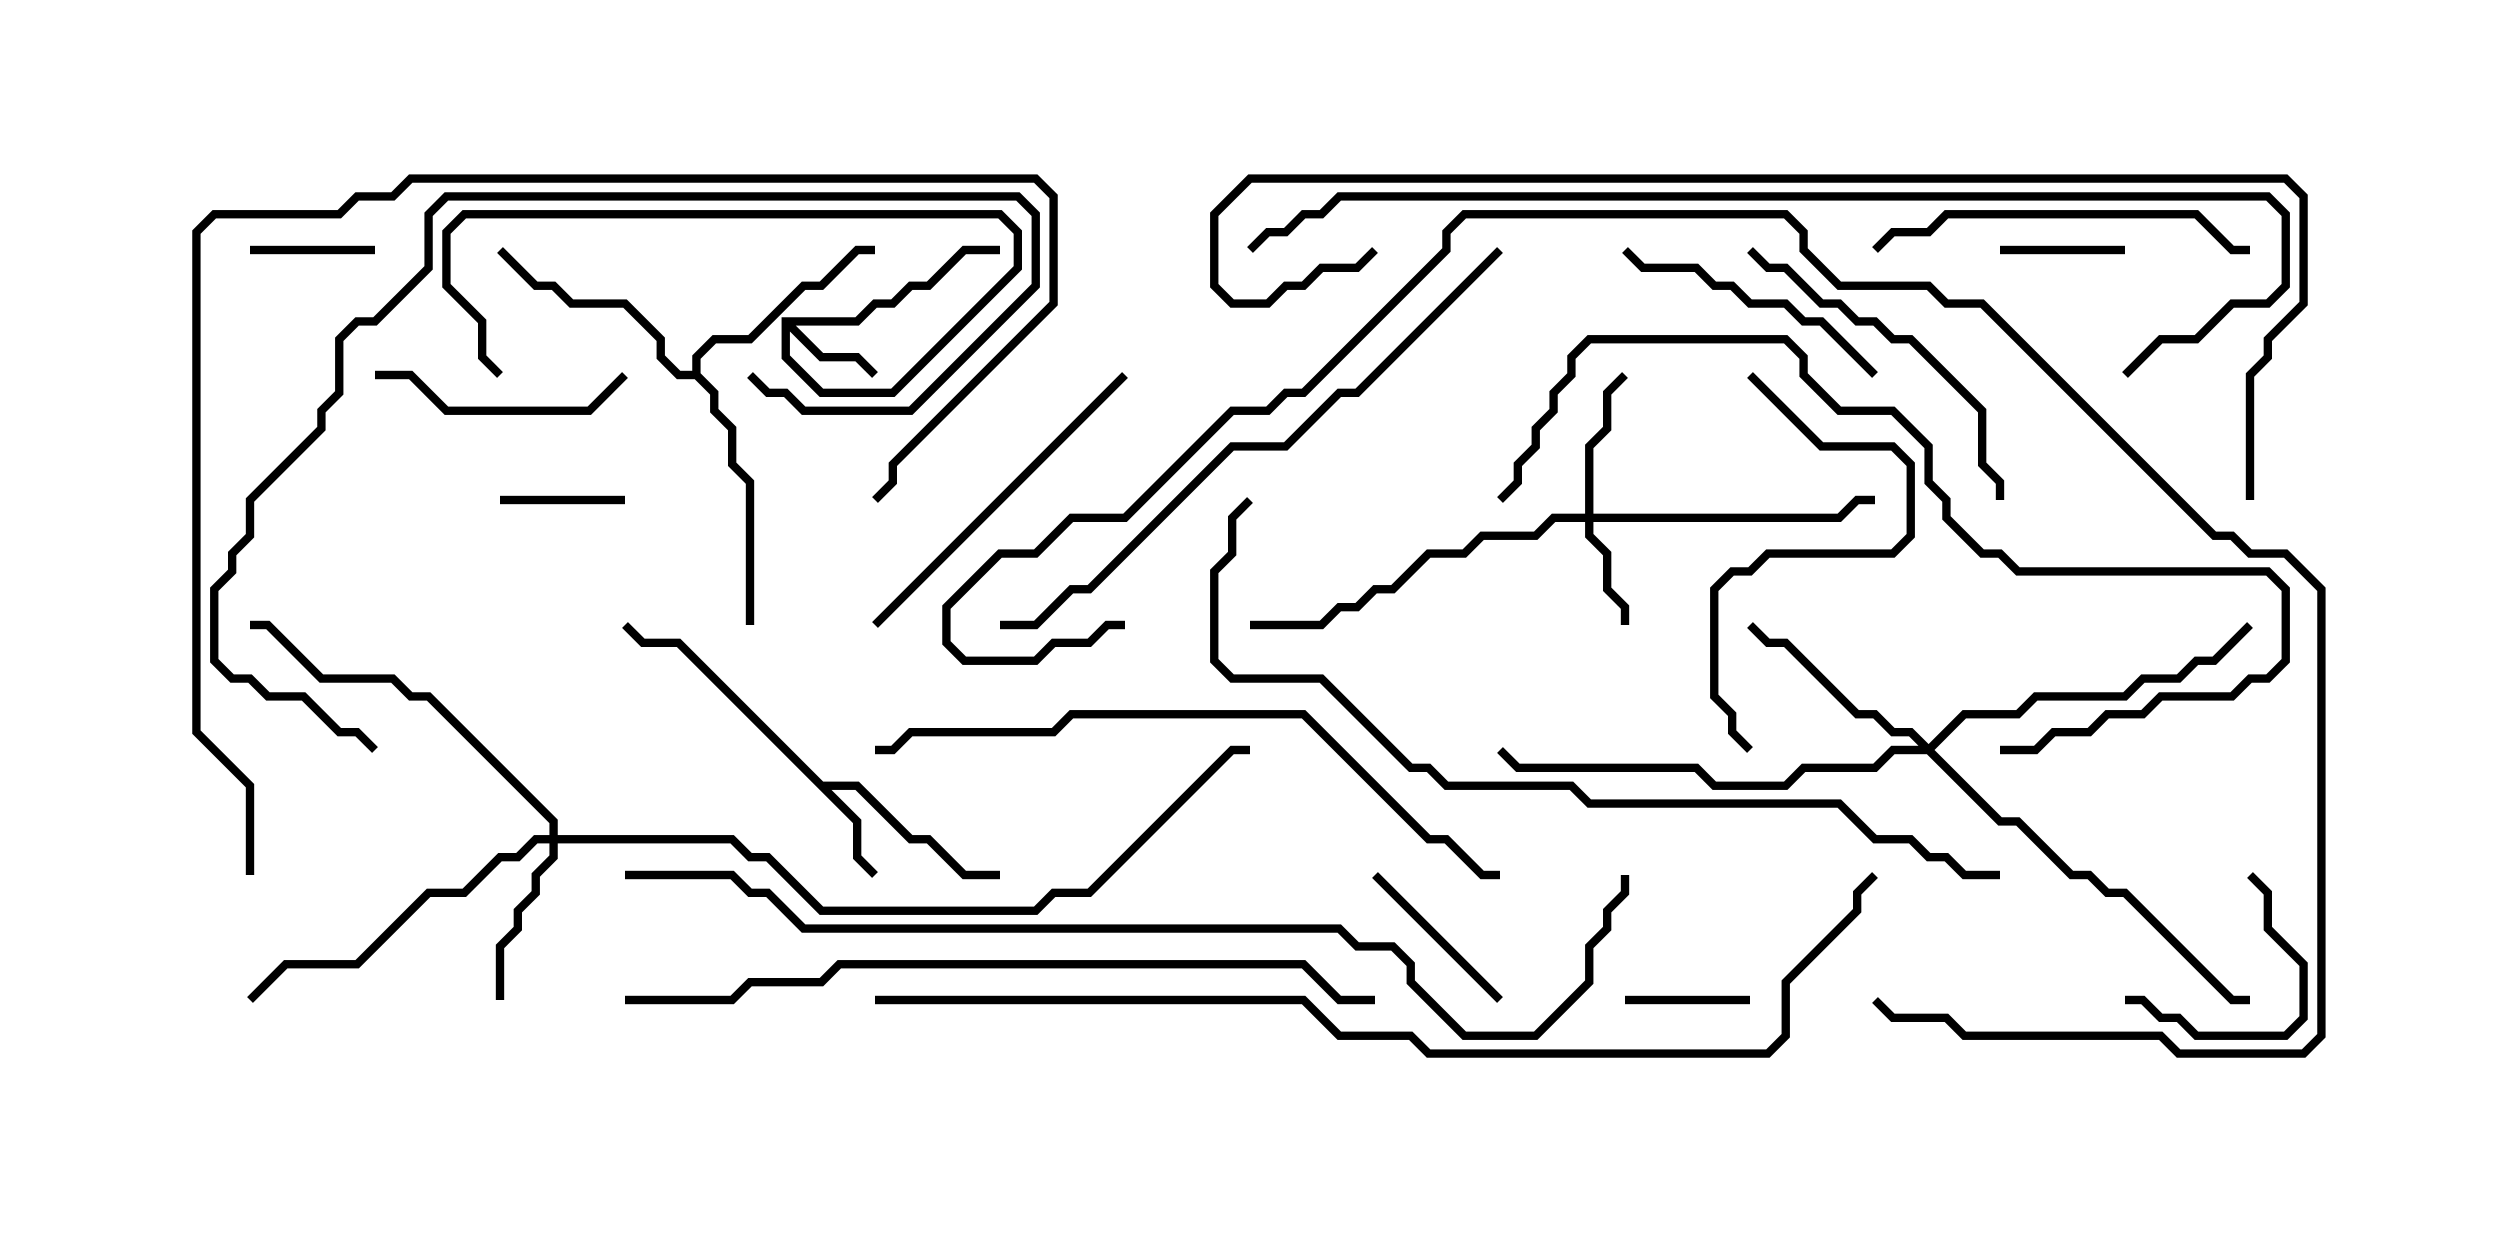 <svg version="1.1" width="30" height="15" xmlns="http://www.w3.org/2000/svg"><path d="M9.379,3.807L10.265,3.807L10.479,3.593L10.694,3.593L10.908,3.379L11.122,3.379L11.551,2.95L12,2.95L12,3.05L11.592,3.05L11.164,3.479L10.949,3.479L10.735,3.693L10.521,3.693L10.306,3.907L9.549,3.907L9.878,4.236L10.306,4.236L10.535,4.465L10.465,4.535L10.265,4.336L9.836,4.336L9.479,3.978L9.479,4.265L9.878,4.664L10.694,4.664L12.164,3.194L12.164,2.806L11.979,2.621L5.592,2.621L5.407,2.806L5.407,3.408L5.836,3.836L5.836,4.265L6.035,4.465L5.965,4.535L5.736,4.306L5.736,3.878L5.307,3.449L5.307,2.765L5.551,2.521L12.021,2.521L12.264,2.765L12.264,3.235L10.735,4.764L9.836,4.764L9.379,4.306z" stroke="none"/><path d="M9.878,9.379L10.306,9.379L10.949,10.021L11.164,10.021L11.592,10.45L12,10.45L12,10.55L11.551,10.55L11.122,10.121L10.908,10.121L10.265,9.479L9.978,9.479L10.336,9.836L10.336,10.265L10.535,10.465L10.465,10.535L10.236,10.306L10.236,9.878L8.122,7.764L7.694,7.764L7.465,7.535L7.535,7.465L7.735,7.664L8.164,7.664z" stroke="none"/><path d="M8.307,4.45L8.307,4.265L8.551,4.021L8.979,4.021L9.622,3.379L9.836,3.379L10.265,2.95L10.5,2.95L10.5,3.05L10.306,3.05L9.878,3.479L9.664,3.479L9.021,4.121L8.592,4.121L8.407,4.306L8.407,4.479L8.621,4.694L8.621,4.908L8.836,5.122L8.836,5.551L9.05,5.765L9.05,7.5L8.95,7.5L8.95,5.806L8.736,5.592L8.736,5.164L8.521,4.949L8.521,4.735L8.336,4.55L8.122,4.55L7.879,4.306L7.879,4.092L7.479,3.693L6.836,3.693L6.622,3.479L6.408,3.479L5.965,3.035L6.035,2.965L6.449,3.379L6.664,3.379L6.878,3.593L7.521,3.593L7.979,4.051L7.979,4.265L8.164,4.45z" stroke="none"/><path d="M19.021,6.164L19.021,5.336L19.236,5.122L19.236,4.694L19.465,4.465L19.535,4.535L19.336,4.735L19.336,5.164L19.121,5.378L19.121,6.164L22.051,6.164L22.265,5.95L22.5,5.95L22.5,6.05L22.306,6.05L22.092,6.264L19.121,6.264L19.121,6.408L19.336,6.622L19.336,7.051L19.55,7.265L19.55,7.5L19.45,7.5L19.45,7.306L19.236,7.092L19.236,6.664L19.021,6.449L19.021,6.264L18.664,6.264L18.449,6.479L17.806,6.479L17.592,6.693L17.164,6.693L16.735,7.121L16.521,7.121L16.306,7.336L16.092,7.336L15.878,7.55L15,7.55L15,7.45L15.836,7.45L16.051,7.236L16.265,7.236L16.479,7.021L16.694,7.021L17.122,6.593L17.551,6.593L17.765,6.379L18.408,6.379L18.622,6.164z" stroke="none"/><path d="M6.593,10.021L6.593,9.878L5.122,8.407L4.908,8.407L4.694,8.193L3.836,8.193L3.194,7.55L3,7.55L3,7.45L3.235,7.45L3.878,8.093L4.735,8.093L4.949,8.307L5.164,8.307L6.693,9.836L6.693,10.021L8.806,10.021L9.021,10.236L9.235,10.236L9.878,10.879L12.408,10.879L12.622,10.664L13.051,10.664L14.765,8.95L15,8.95L15,9.05L14.806,9.05L13.092,10.764L12.664,10.764L12.449,10.979L9.836,10.979L9.194,10.336L8.979,10.336L8.765,10.121L6.693,10.121L6.693,10.306L6.479,10.521L6.479,10.735L6.264,10.949L6.264,11.164L6.05,11.378L6.05,12L5.95,12L5.95,11.336L6.164,11.122L6.164,10.908L6.379,10.694L6.379,10.479L6.593,10.265L6.593,10.121L6.449,10.121L6.235,10.336L6.021,10.336L5.592,10.764L5.164,10.764L4.306,11.621L3.449,11.621L3.035,12.035L2.965,11.965L3.408,11.521L4.265,11.521L5.122,10.664L5.551,10.664L5.979,10.236L6.194,10.236L6.408,10.021z" stroke="none"/><path d="M23.143,8.929L23.551,8.521L24.194,8.521L24.408,8.307L25.479,8.307L25.694,8.093L26.122,8.093L26.336,7.879L26.551,7.879L26.965,7.465L27.035,7.535L26.592,7.979L26.378,7.979L26.164,8.193L25.735,8.193L25.521,8.407L24.449,8.407L24.235,8.621L23.592,8.621L23.214,9L24.021,9.807L24.235,9.807L24.878,10.45L25.092,10.45L25.306,10.664L25.521,10.664L26.806,11.95L27,11.95L27,12.05L26.765,12.05L25.479,10.764L25.265,10.764L25.051,10.55L24.836,10.55L24.194,9.907L23.979,9.907L23.122,9.05L22.735,9.05L22.521,9.264L21.664,9.264L21.449,9.479L20.551,9.479L20.336,9.264L18.194,9.264L17.965,9.035L18.035,8.965L18.235,9.164L20.378,9.164L20.592,9.379L21.408,9.379L21.622,9.164L22.479,9.164L22.694,8.95L23.022,8.95L22.908,8.836L22.694,8.836L22.479,8.621L22.265,8.621L21.408,7.764L21.194,7.764L20.965,7.535L21.035,7.465L21.235,7.664L21.449,7.664L22.306,8.521L22.521,8.521L22.735,8.736L22.949,8.736z" stroke="none"/><path d="M7.5,5.95L7.5,6.05L6,6.05L6,5.95z" stroke="none"/><path d="M3,3.05L3,2.95L4.5,2.95L4.5,3.05z" stroke="none"/><path d="M24,3.05L24,2.95L25.5,2.95L25.5,3.05z" stroke="none"/><path d="M21,11.95L21,12.05L19.5,12.05L19.5,11.95z" stroke="none"/><path d="M16.465,10.535L16.535,10.465L18.035,11.965L17.965,12.035z" stroke="none"/><path d="M25.5,12.05L25.5,11.95L25.735,11.95L25.949,12.164L26.164,12.164L26.378,12.379L27.408,12.379L27.593,12.194L27.593,11.592L27.164,11.164L27.164,10.735L26.965,10.535L27.035,10.465L27.264,10.694L27.264,11.122L27.693,11.551L27.693,12.235L27.449,12.479L26.336,12.479L26.122,12.264L25.908,12.264L25.694,12.05z" stroke="none"/><path d="M4.5,4.55L4.5,4.45L4.949,4.45L5.378,4.879L7.051,4.879L7.465,4.465L7.535,4.535L7.092,4.979L5.336,4.979L4.908,4.55z" stroke="none"/><path d="M22.535,4.465L22.465,4.535L21.836,3.907L21.622,3.907L21.408,3.693L20.979,3.693L20.765,3.479L20.551,3.479L20.336,3.264L19.694,3.264L19.465,3.035L19.535,2.965L19.735,3.164L20.378,3.164L20.592,3.379L20.806,3.379L21.021,3.593L21.449,3.593L21.664,3.807L21.878,3.807z" stroke="none"/><path d="M20.965,3.035L21.035,2.965L21.235,3.164L21.449,3.164L21.878,3.593L22.092,3.593L22.306,3.807L22.521,3.807L22.735,4.021L22.949,4.021L23.836,4.908L23.836,5.551L24.05,5.765L24.05,6L23.95,6L23.95,5.806L23.736,5.592L23.736,4.949L22.908,4.121L22.694,4.121L22.479,3.907L22.265,3.907L22.051,3.693L21.836,3.693L21.408,3.264L21.194,3.264z" stroke="none"/><path d="M10.535,7.535L10.465,7.465L13.465,4.465L13.535,4.535z" stroke="none"/><path d="M20.965,4.535L21.035,4.465L21.878,5.307L22.735,5.307L22.979,5.551L22.979,6.449L22.735,6.693L21.235,6.693L21.021,6.907L20.806,6.907L20.621,7.092L20.621,8.336L20.836,8.551L20.836,8.765L21.035,8.965L20.965,9.035L20.736,8.806L20.736,8.592L20.521,8.378L20.521,7.051L20.765,6.807L20.979,6.807L21.194,6.593L22.694,6.593L22.879,6.408L22.879,5.592L22.694,5.407L21.836,5.407z" stroke="none"/><path d="M22.535,3.035L22.465,2.965L22.694,2.736L23.122,2.736L23.336,2.521L26.378,2.521L26.806,2.95L27,2.95L27,3.05L26.765,3.05L26.336,2.621L23.378,2.621L23.164,2.836L22.735,2.836z" stroke="none"/><path d="M8.965,4.535L9.035,4.465L9.235,4.664L9.449,4.664L9.664,4.879L10.908,4.879L12.379,3.408L12.379,2.592L12.194,2.407L5.378,2.407L5.193,2.592L5.193,3.235L4.521,3.907L4.306,3.907L4.121,4.092L4.121,4.735L3.907,4.949L3.907,5.164L3.05,6.021L3.05,6.449L2.836,6.664L2.836,6.878L2.621,7.092L2.621,7.908L2.806,8.093L3.021,8.093L3.235,8.307L3.664,8.307L4.092,8.736L4.306,8.736L4.535,8.965L4.465,9.035L4.265,8.836L4.051,8.836L3.622,8.407L3.194,8.407L2.979,8.193L2.765,8.193L2.521,7.949L2.521,7.051L2.736,6.836L2.736,6.622L2.95,6.408L2.95,5.979L3.807,5.122L3.807,4.908L4.021,4.694L4.021,4.051L4.265,3.807L4.479,3.807L5.093,3.194L5.093,2.551L5.336,2.307L12.235,2.307L12.479,2.551L12.479,3.449L10.949,4.979L9.622,4.979L9.408,4.764L9.194,4.764z" stroke="none"/><path d="M24,9.05L24,8.95L24.408,8.95L24.622,8.736L25.051,8.736L25.265,8.521L25.694,8.521L25.908,8.307L26.765,8.307L26.979,8.093L27.194,8.093L27.379,7.908L27.379,7.092L27.194,6.907L24.194,6.907L23.979,6.693L23.765,6.693L23.307,6.235L23.307,6.021L23.093,5.806L23.093,5.378L22.694,4.979L22.051,4.979L21.593,4.521L21.593,4.306L21.408,4.121L19.092,4.121L18.907,4.306L18.907,4.521L18.693,4.735L18.693,4.949L18.479,5.164L18.479,5.378L18.264,5.592L18.264,5.806L18.035,6.035L17.965,5.965L18.164,5.765L18.164,5.551L18.379,5.336L18.379,5.122L18.593,4.908L18.593,4.694L18.807,4.479L18.807,4.265L19.051,4.021L21.449,4.021L21.693,4.265L21.693,4.479L22.092,4.879L22.735,4.879L23.193,5.336L23.193,5.765L23.407,5.979L23.407,6.194L23.806,6.593L24.021,6.593L24.235,6.807L27.235,6.807L27.479,7.051L27.479,7.949L27.235,8.193L27.021,8.193L26.806,8.407L25.949,8.407L25.735,8.621L25.306,8.621L25.092,8.836L24.664,8.836L24.449,9.05z" stroke="none"/><path d="M17.965,2.965L18.035,3.035L16.306,4.764L16.092,4.764L15.449,5.407L14.806,5.407L13.092,7.121L12.878,7.121L12.449,7.55L12,7.55L12,7.45L12.408,7.45L12.836,7.021L13.051,7.021L14.765,5.307L15.408,5.307L16.051,4.664L16.265,4.664z" stroke="none"/><path d="M18,10.45L18,10.55L17.765,10.55L17.336,10.121L17.122,10.121L15.622,8.621L12.878,8.621L12.664,8.836L10.949,8.836L10.735,9.05L10.5,9.05L10.5,8.95L10.694,8.95L10.908,8.736L12.622,8.736L12.836,8.521L15.664,8.521L17.164,10.021L17.378,10.021L17.806,10.45z" stroke="none"/><path d="M3.05,10.5L2.95,10.5L2.95,9.449L2.307,8.806L2.307,2.765L2.551,2.521L4.051,2.521L4.265,2.307L4.694,2.307L4.908,2.093L12.449,2.093L12.693,2.336L12.693,3.664L10.764,5.592L10.764,5.806L10.535,6.035L10.465,5.965L10.664,5.765L10.664,5.551L12.593,3.622L12.593,2.378L12.408,2.193L4.949,2.193L4.735,2.407L4.306,2.407L4.092,2.621L2.592,2.621L2.407,2.806L2.407,8.765L3.05,9.408z" stroke="none"/><path d="M7.5,12.05L7.5,11.95L8.765,11.95L8.979,11.736L9.836,11.736L10.051,11.521L15.664,11.521L16.092,11.95L16.5,11.95L16.5,12.05L16.051,12.05L15.622,11.621L10.092,11.621L9.878,11.836L9.021,11.836L8.806,12.05z" stroke="none"/><path d="M14.965,5.965L15.035,6.035L14.836,6.235L14.836,6.664L14.621,6.878L14.621,7.908L14.806,8.093L15.878,8.093L16.949,9.164L17.164,9.164L17.378,9.379L18.878,9.379L19.092,9.593L22.092,9.593L22.521,10.021L22.949,10.021L23.164,10.236L23.378,10.236L23.592,10.45L24,10.45L24,10.55L23.551,10.55L23.336,10.336L23.122,10.336L22.908,10.121L22.479,10.121L22.051,9.693L19.051,9.693L18.836,9.479L17.336,9.479L17.122,9.264L16.908,9.264L15.836,8.193L14.765,8.193L14.521,7.949L14.521,6.836L14.736,6.622L14.736,6.194z" stroke="none"/><path d="M22.465,12.035L22.535,11.965L22.735,12.164L23.378,12.164L23.592,12.379L25.949,12.379L26.164,12.593L27.622,12.593L27.807,12.408L27.807,7.092L27.408,6.693L26.979,6.693L26.765,6.479L26.551,6.479L23.765,3.693L23.336,3.693L23.122,3.479L22.051,3.479L21.593,3.021L21.593,2.806L21.408,2.621L17.592,2.621L17.407,2.806L17.407,3.021L15.664,4.764L15.449,4.764L15.235,4.979L14.806,4.979L13.521,6.264L12.878,6.264L12.449,6.693L12.021,6.693L11.407,7.306L11.407,7.694L11.592,7.879L12.408,7.879L12.622,7.664L13.051,7.664L13.265,7.45L13.5,7.45L13.5,7.55L13.306,7.55L13.092,7.764L12.664,7.764L12.449,7.979L11.551,7.979L11.307,7.735L11.307,7.265L11.979,6.593L12.408,6.593L12.836,6.164L13.479,6.164L14.765,4.879L15.194,4.879L15.408,4.664L15.622,4.664L17.307,2.979L17.307,2.765L17.551,2.521L21.449,2.521L21.693,2.765L21.693,2.979L22.092,3.379L23.164,3.379L23.378,3.593L23.806,3.593L26.592,6.379L26.806,6.379L27.021,6.593L27.449,6.593L27.907,7.051L27.907,12.449L27.664,12.693L26.122,12.693L25.908,12.479L23.551,12.479L23.336,12.264L22.694,12.264z" stroke="none"/><path d="M25.535,4.535L25.465,4.465L25.908,4.021L26.336,4.021L26.765,3.593L27.194,3.593L27.379,3.408L27.379,2.592L27.194,2.407L16.092,2.407L15.878,2.621L15.664,2.621L15.449,2.836L15.235,2.836L15.035,3.035L14.965,2.965L15.194,2.736L15.408,2.736L15.622,2.521L15.836,2.521L16.051,2.307L27.235,2.307L27.479,2.551L27.479,3.449L27.235,3.693L26.806,3.693L26.378,4.121L25.949,4.121z" stroke="none"/><path d="M27.05,6L26.95,6L26.95,4.479L27.164,4.265L27.164,4.051L27.593,3.622L27.593,2.378L27.408,2.193L15.021,2.193L14.621,2.592L14.621,3.408L14.806,3.593L15.194,3.593L15.408,3.379L15.622,3.379L15.836,3.164L16.265,3.164L16.465,2.965L16.535,3.035L16.306,3.264L15.878,3.264L15.664,3.479L15.449,3.479L15.235,3.693L14.765,3.693L14.521,3.449L14.521,2.551L14.979,2.093L27.449,2.093L27.693,2.336L27.693,3.664L27.264,4.092L27.264,4.306L27.05,4.521z" stroke="none"/><path d="M7.5,10.55L7.5,10.45L8.806,10.45L9.021,10.664L9.235,10.664L9.664,11.093L16.092,11.093L16.306,11.307L16.735,11.307L16.979,11.551L16.979,11.765L17.592,12.379L18.408,12.379L19.021,11.765L19.021,11.336L19.236,11.122L19.236,10.908L19.45,10.694L19.45,10.5L19.55,10.5L19.55,10.735L19.336,10.949L19.336,11.164L19.121,11.378L19.121,11.806L18.449,12.479L17.551,12.479L16.879,11.806L16.879,11.592L16.694,11.407L16.265,11.407L16.051,11.193L9.622,11.193L9.194,10.764L8.979,10.764L8.765,10.55z" stroke="none"/><path d="M10.5,12.05L10.5,11.95L15.664,11.95L16.092,12.379L16.949,12.379L17.164,12.593L21.194,12.593L21.379,12.408L21.379,11.765L22.236,10.908L22.236,10.694L22.465,10.465L22.535,10.535L22.336,10.735L22.336,10.949L21.479,11.806L21.479,12.449L21.235,12.693L17.122,12.693L16.908,12.479L16.051,12.479L15.622,12.05z" stroke="none"/></svg>